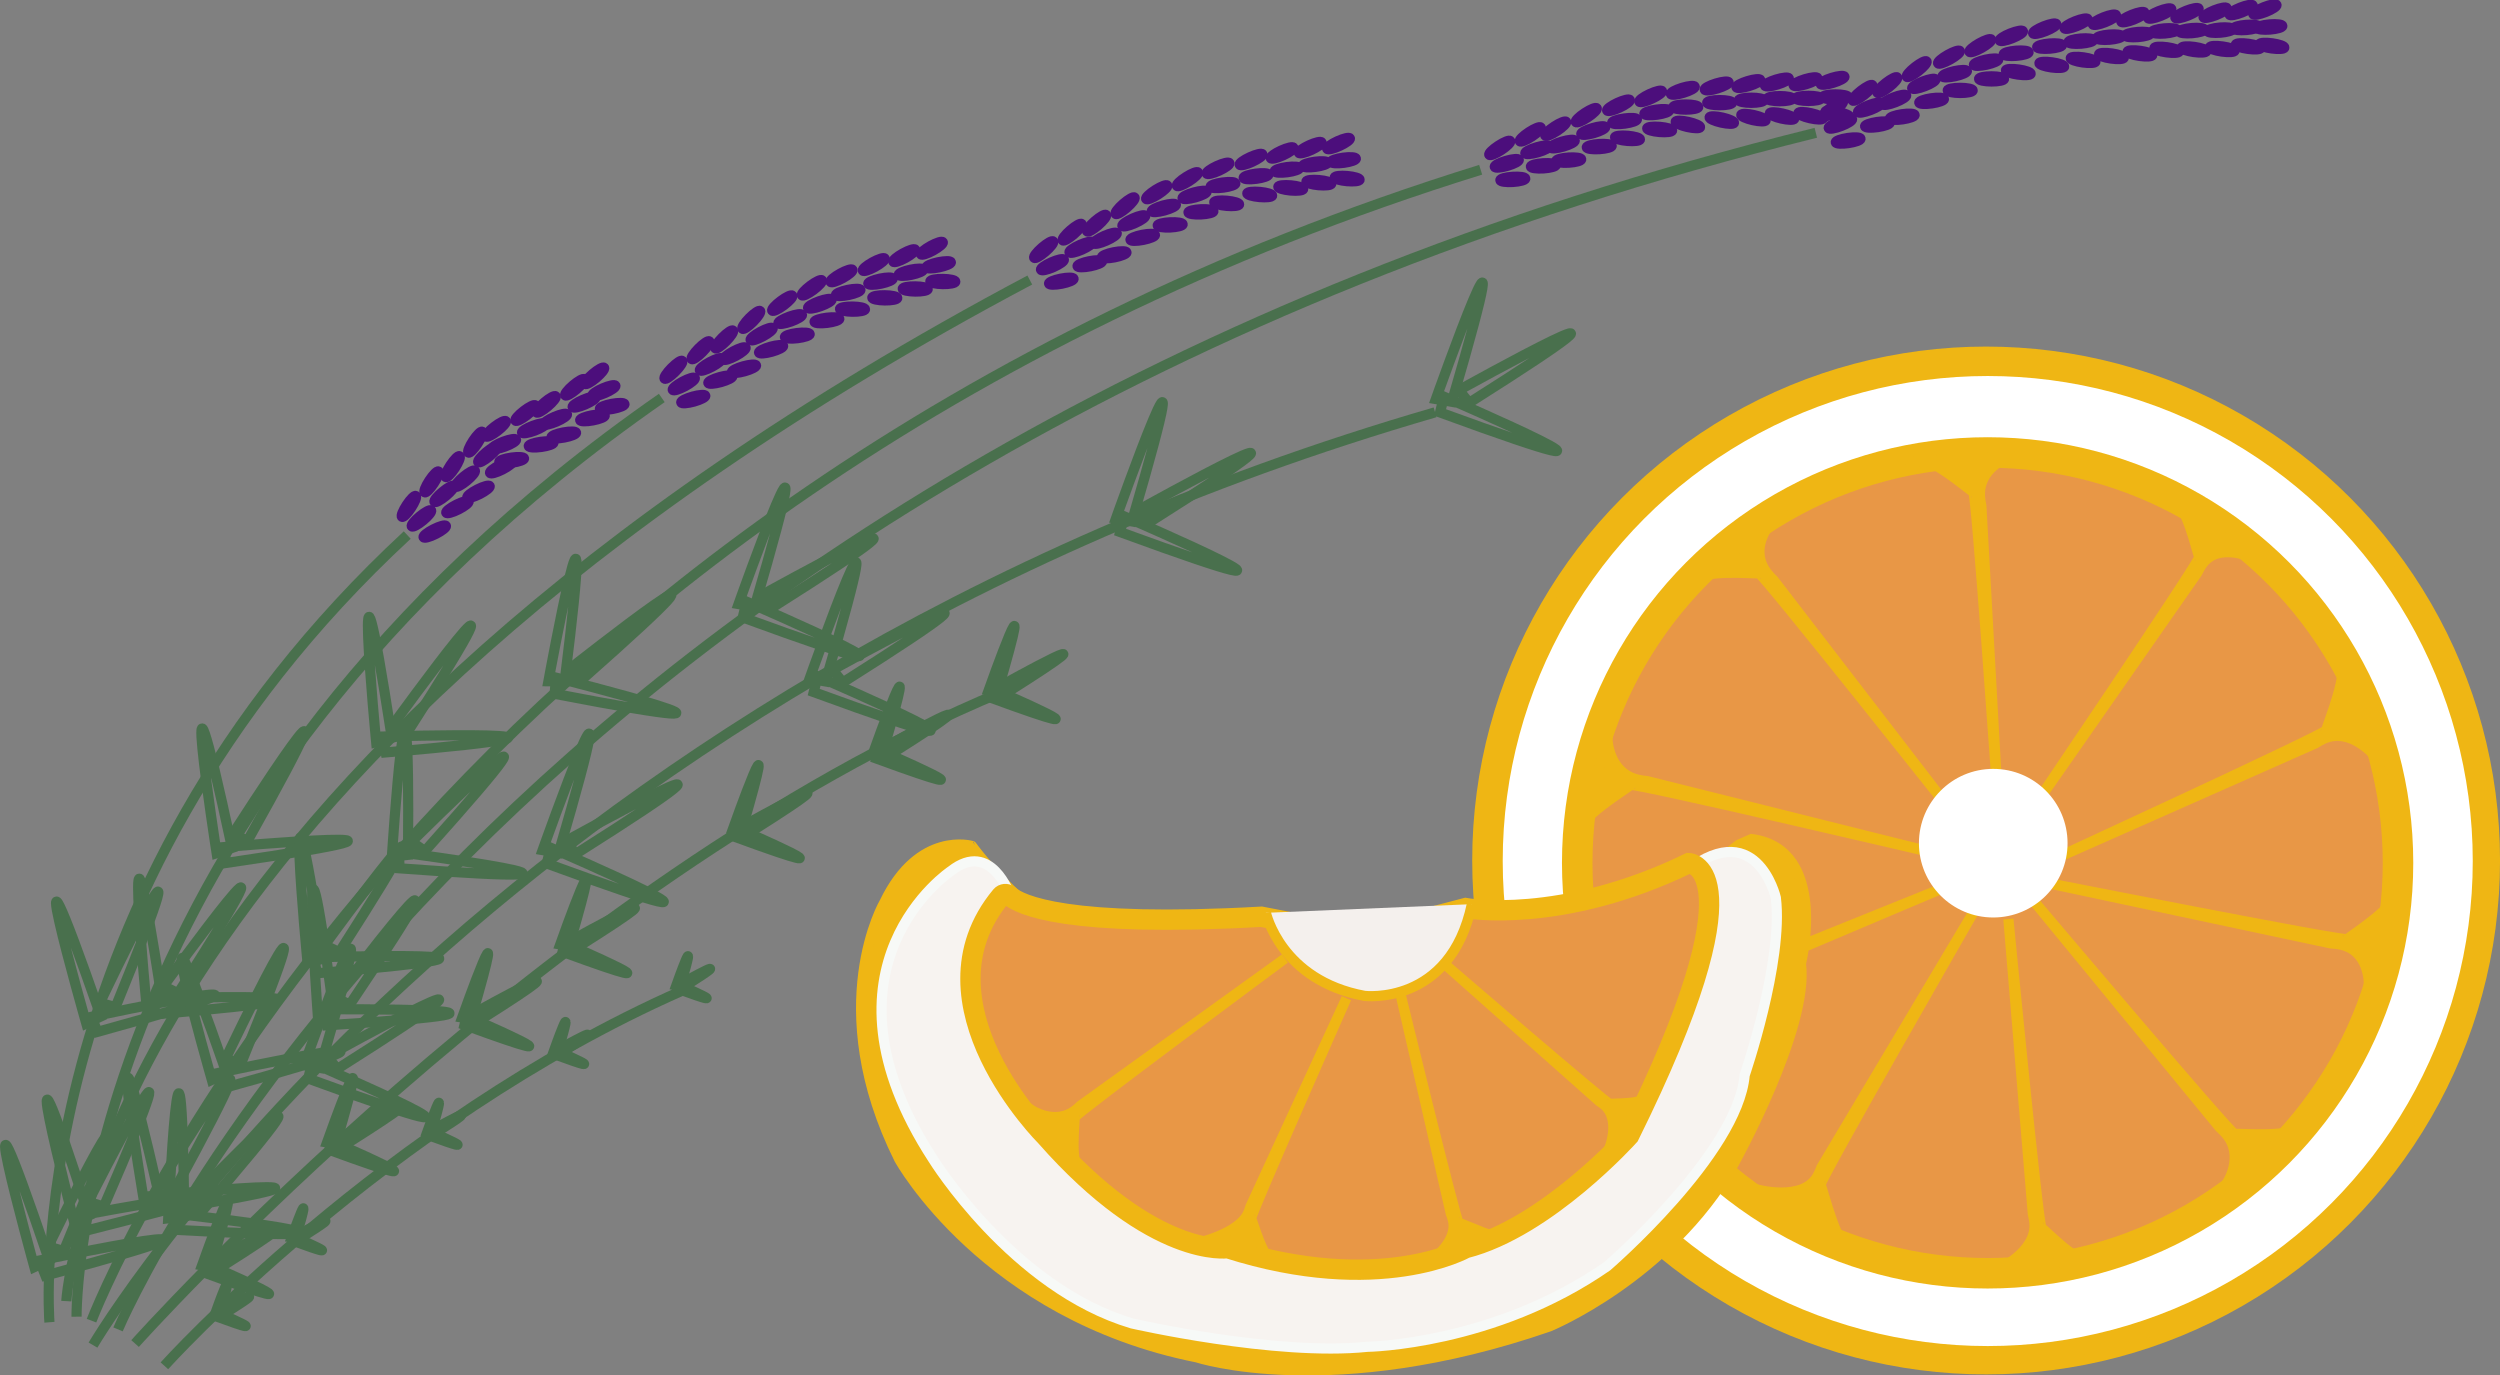 <?xml version="1.0" encoding="utf-8"?>
<!-- Generator: Adobe Illustrator 26.2.1, SVG Export Plug-In . SVG Version: 6.00 Build 0)  -->
<svg version="1.1" id="Layer_2" xmlns="http://www.w3.org/2000/svg" xmlns:xlink="http://www.w3.org/1999/xlink" x="0px" y="0px"
	 viewBox="0 0 785.83 432.35" style="enable-background:new 0 0 785.83 432.35;" xml:space="preserve">
<rect x="0" y="0" width="785.83" height="432.35" fill="#808080" stroke="none"/>
<style type="text/css">
	.st0{fill:none;stroke:#49704D;stroke-width:3.196;stroke-miterlimit:10;}
	.st1{fill:none;stroke:#4C0E7C;stroke-width:3.196;stroke-miterlimit:10;}
	.st2{fill:#EFB614;stroke:#EFB614;stroke-width:3.196;stroke-miterlimit:10;}
	.st3{fill:#FFFFFF;stroke:#FFFFFF;stroke-width:3.196;stroke-miterlimit:10;}
	.st4{fill:#E89746;stroke:#EFB614;stroke-width:9.588;stroke-miterlimit:10;}
	.st5{fill:#F7F3F0;stroke:#F7F9F7;stroke-width:3.196;stroke-miterlimit:10;}
	.st6{fill:#E89746;stroke:#EFB614;stroke-width:6.392;stroke-miterlimit:10;}
	.st7{fill:#F4F0ED;stroke:#EFB614;stroke-width:3.196;stroke-miterlimit:10;}
</style>
<g>
	<g>
		<path class="st0" d="M15.54,415.63c0,0-10.71-133.31,112.47-247.45"/>
		<path class="st0" d="M24.06,413.88c0,0-1.67-159.6,183.96-288.79"/>
		<path class="st0" d="M20.84,408.99c0,0,9.4-165.2,302.86-320.97"/>
		<path class="st0" d="M28.76,415.13c0,0,98.34-256.77,436.66-361.77"/>
		<path class="st0" d="M37.1,417.87c0,0,114.05-272.21,533.67-376.13"/>
		<path class="st0" d="M29.23,422.81c0,0,121.01-205.89,421.86-293.2"/>
		<path class="st0" d="M42.46,422.32c0,0,130.06-145.55,272.3-204.74"/>
		<path class="st0" d="M51.67,429.31c0,0,68.75-76.31,162.42-117.76"/>
		<g>
			<g>
				
					<ellipse transform="matrix(0.892 -0.453 0.453 0.892 -60.842 79.924)" class="st1" cx="136.56" cy="167.07" rx="3.94" ry="0.82"/>
				
					<ellipse transform="matrix(0.55 -0.835 0.835 0.55 -75.173 178.936)" class="st1" cx="128.57" cy="159.27" rx="3.94" ry="0.82"/>
				
					<ellipse transform="matrix(0.77 -0.637 0.637 0.77 -73.448 121.932)" class="st1" cx="132.61" cy="162.97" rx="3.94" ry="0.82"/>
				
					<ellipse transform="matrix(0.892 -0.453 0.453 0.892 -56.582 82.321)" class="st1" cx="143.69" cy="159.37" rx="3.94" ry="0.82"/>
				
					<ellipse transform="matrix(0.55 -0.835 0.835 0.55 -65.536 181.432)" class="st1" cx="135.71" cy="151.57" rx="3.94" ry="0.82"/>
				
					<ellipse transform="matrix(0.77 -0.637 0.637 0.77 -66.902 124.714)" class="st1" cx="139.75" cy="155.27" rx="3.94" ry="0.82"/>
			</g>
			<g>
				
					<ellipse transform="matrix(0.892 -0.453 0.453 0.892 -53.692 84.799)" class="st1" cx="150.32" cy="154.57" rx="3.94" ry="0.82"/>
				
					<ellipse transform="matrix(0.55 -0.835 0.835 0.55 -58.553 184.803)" class="st1" cx="142.33" cy="146.77" rx="3.94" ry="0.82"/>
				
					<ellipse transform="matrix(0.77 -0.637 0.637 0.77 -62.323 127.833)" class="st1" cx="146.37" cy="150.47" rx="3.94" ry="0.82"/>
				
					<ellipse transform="matrix(0.892 -0.453 0.453 0.892 -49.433 87.195)" class="st1" cx="157.45" cy="146.87" rx="3.94" ry="0.82"/>
				
					<ellipse transform="matrix(0.55 -0.835 0.835 0.55 -48.916 187.299)" class="st1" cx="149.46" cy="139.07" rx="3.94" ry="0.82"/>
				
					<ellipse transform="matrix(0.77 -0.637 0.637 0.77 -55.777 130.615)" class="st1" cx="153.5" cy="142.77" rx="3.94" ry="0.82"/>
			</g>
			<g>
				
					<ellipse transform="matrix(0.99 -0.139 0.139 0.99 -18.526 23.719)" class="st1" cx="160.86" cy="144.73" rx="3.94" ry="0.82"/>
				
					<ellipse transform="matrix(0.792 -0.611 0.611 0.792 -49.867 123.281)" class="st1" cx="155.83" cy="134.76" rx="3.94" ry="0.82"/>
				
					<ellipse transform="matrix(0.936 -0.353 0.353 0.936 -39.05 64.876)" class="st1" cx="158.45" cy="139.57" rx="3.94" ry="0.82"/>
				
					<ellipse transform="matrix(0.99 -0.139 0.139 0.99 -17.747 24.954)" class="st1" cx="170.11" cy="139.77" rx="3.94" ry="0.82"/>
				
					<ellipse transform="matrix(0.792 -0.611 0.611 0.792 -44.905 127.898)" class="st1" cx="165.08" cy="129.79" rx="3.94" ry="0.82"/>
				
					<ellipse transform="matrix(0.936 -0.353 0.353 0.936 -36.703 67.82)" class="st1" cx="167.7" cy="134.6" rx="3.94" ry="0.82"/>
			</g>
			
				<ellipse transform="matrix(0.983 -0.184 0.184 0.983 -22.118 34.894)" class="st1" cx="177.18" cy="136.76" rx="3.94" ry="0.82"/>
			
				<ellipse transform="matrix(0.763 -0.646 0.646 0.763 -41.417 141.109)" class="st1" cx="171.71" cy="127.03" rx="3.94" ry="0.82"/>
			
				<ellipse transform="matrix(0.919 -0.395 0.395 0.919 -37.84 79.685)" class="st1" cx="174.55" cy="131.71" rx="3.94" ry="0.82"/>
			<g>
				
					<ellipse transform="matrix(0.983 -0.184 0.184 0.983 -20.975 36.459)" class="st1" cx="186.19" cy="131.38" rx="3.94" ry="0.82"/>
				
					<ellipse transform="matrix(0.763 -0.646 0.646 0.763 -35.8 145.66)" class="st1" cx="180.72" cy="121.65" rx="3.94" ry="0.82"/>
				
					<ellipse transform="matrix(0.919 -0.395 0.395 0.919 -34.979 82.808)" class="st1" cx="183.56" cy="126.33" rx="3.94" ry="0.82"/>
			</g>
			<g>
				
					<ellipse transform="matrix(0.983 -0.184 0.184 0.983 -20.207 37.539)" class="st1" cx="192.4" cy="127.78" rx="3.94" ry="0.82"/>
				
					<ellipse transform="matrix(0.763 -0.646 0.646 0.763 -32.002 148.82)" class="st1" cx="186.93" cy="118.05" rx="3.94" ry="0.82"/>
				
					<ellipse transform="matrix(0.919 -0.395 0.395 0.919 -33.052 84.968)" class="st1" cx="189.77" cy="122.73" rx="3.94" ry="0.82"/>
			</g>
		</g>
		<g>
			
				<ellipse transform="matrix(0.963 -0.268 0.268 0.963 -25.661 63.052)" class="st1" cx="218.02" cy="125.47" rx="3.94" ry="0.82"/>
			
				<ellipse transform="matrix(0.704 -0.71 0.71 0.704 -19.91 184.715)" class="st1" cx="211.72" cy="116.25" rx="3.94" ry="0.82"/>
			
				<ellipse transform="matrix(0.881 -0.473 0.473 0.881 -31.512 116.056)" class="st1" cx="214.95" cy="120.67" rx="3.94" ry="0.82"/>
			
				<ellipse transform="matrix(0.963 -0.268 0.268 0.963 -23.701 65.11)" class="st1" cx="226.53" cy="119.33" rx="3.94" ry="0.82"/>
			
				<ellipse transform="matrix(0.704 -0.71 0.71 0.704 -13.03 188.942)" class="st1" cx="220.24" cy="110.11" rx="3.94" ry="0.82"/>
			
				<ellipse transform="matrix(0.881 -0.473 0.473 0.881 -27.593 119.353)" class="st1" cx="223.47" cy="114.53" rx="3.94" ry="0.82"/>
		</g>
		<g>
			
				<ellipse transform="matrix(0.963 -0.268 0.268 0.963 -22.518 66.98)" class="st1" cx="233.97" cy="115.93" rx="3.94" ry="0.82"/>
			
				<ellipse transform="matrix(0.704 -0.71 0.71 0.704 -8.416 193.218)" class="st1" cx="227.67" cy="106.71" rx="3.94" ry="0.82"/>
			
				<ellipse transform="matrix(0.881 -0.473 0.473 0.881 -25.099 122.467)" class="st1" cx="230.91" cy="111.13" rx="3.94" ry="0.82"/>
			
				<ellipse transform="matrix(0.963 -0.268 0.268 0.963 -20.559 69.038)" class="st1" cx="242.48" cy="109.79" rx="3.94" ry="0.82"/>
			
				<ellipse transform="matrix(0.704 -0.71 0.71 0.704 -1.535 197.446)" class="st1" cx="236.19" cy="100.57" rx="3.94" ry="0.82"/>
			
				<ellipse transform="matrix(0.881 -0.473 0.473 0.881 -21.179 125.764)" class="st1" cx="239.42" cy="104.99" rx="3.94" ry="0.82"/>
		</g>
		<g>
			
				<ellipse transform="matrix(0.992 -0.123 0.123 0.992 -11.089 31.719)" class="st1" cx="250.74" cy="105.46" rx="3.94" ry="0.82"/>
			
				<ellipse transform="matrix(0.801 -0.599 0.599 0.801 -8.201 166.139)" class="st1" cx="245.87" cy="95.41" rx="3.94" ry="0.82"/>
			
				<ellipse transform="matrix(0.941 -0.338 0.338 0.941 -19.268 89.912)" class="st1" cx="248.42" cy="100.26" rx="3.94" ry="0.82"/>
			
				<ellipse transform="matrix(0.992 -0.123 0.123 0.992 -10.424 32.832)" class="st1" cx="260.06" cy="100.64" rx="3.94" ry="0.82"/>
			
				<ellipse transform="matrix(0.801 -0.599 0.599 0.801 -3.46 170.762)" class="st1" cx="255.2" cy="90.59" rx="3.94" ry="0.82"/>
			
				<ellipse transform="matrix(0.941 -0.338 0.338 0.941 -17.088 92.782)" class="st1" cx="257.74" cy="95.44" rx="3.94" ry="0.82"/>
		</g>
		<g>
			
				<ellipse transform="matrix(0.013 -1 1 0.013 193.04 377.47)" class="st1" cx="287.82" cy="90.9" rx="0.82" ry="3.94"/>
			
				<ellipse transform="matrix(0.875 -0.483 0.483 0.875 -3.374 147.475)" class="st1" cx="284.38" cy="80.28" rx="3.94" ry="0.82"/>
			
				<ellipse transform="matrix(0.979 -0.206 0.206 0.979 -11.469 60.904)" class="st1" cx="286.23" cy="85.43" rx="3.94" ry="0.82"/>
		</g>
		<g>
			
				<ellipse transform="matrix(0.013 -1 1 0.013 203.944 383.846)" class="st1" cx="296.51" cy="88.56" rx="0.82" ry="3.94"/>
			
				<ellipse transform="matrix(0.875 -0.483 0.483 0.875 -1.161 151.381)" class="st1" cx="293.06" cy="77.94" rx="3.94" ry="0.82"/>
			
				<ellipse transform="matrix(0.979 -0.206 0.206 0.979 -10.799 62.645)" class="st1" cx="294.92" cy="83.09" rx="3.94" ry="0.82"/>
		</g>
		<g>
			
				<ellipse transform="matrix(0.013 -1 1 0.013 167.233 364.007)" class="st1" cx="268.1" cy="97.25" rx="0.82" ry="3.94"/>
			
				<ellipse transform="matrix(0.875 -0.483 0.483 0.875 -8.9 138.73)" class="st1" cx="264.65" cy="86.63" rx="3.94" ry="0.82"/>
			
				<ellipse transform="matrix(0.979 -0.206 0.206 0.979 -13.203 56.97)" class="st1" cx="266.51" cy="91.78" rx="3.94" ry="0.82"/>
		</g>
		<g>
			
				<ellipse transform="matrix(0.013 -1 1 0.013 180.795 370.654)" class="st1" cx="278.25" cy="93.7" rx="0.82" ry="3.94"/>
			
				<ellipse transform="matrix(0.875 -0.483 0.483 0.875 -5.92 143.194)" class="st1" cx="274.8" cy="83.08" rx="3.94" ry="0.82"/>
			
				<ellipse transform="matrix(0.979 -0.206 0.206 0.979 -12.252 58.988)" class="st1" cx="276.66" cy="88.23" rx="3.94" ry="0.82"/>
		</g>
		<g>
			<g>
				
					<ellipse transform="matrix(0.981 -0.194 0.194 0.981 -10.794 66.51)" class="st1" cx="333.61" cy="88.27" rx="3.94" ry="0.82"/>
				
					<ellipse transform="matrix(0.756 -0.655 0.655 0.756 28.594 233.903)" class="st1" cx="328.03" cy="78.6" rx="3.94" ry="0.82"/>
				
					<ellipse transform="matrix(0.914 -0.405 0.405 0.914 -5.365 141.137)" class="st1" cx="330.92" cy="83.25" rx="3.94" ry="0.82"/>
				
					<ellipse transform="matrix(0.981 -0.194 0.194 0.981 -9.558 68.145)" class="st1" cx="342.56" cy="82.79" rx="3.94" ry="0.82"/>
				
					<ellipse transform="matrix(0.756 -0.655 0.655 0.756 34.366 238.428)" class="st1" cx="336.99" cy="73.12" rx="3.94" ry="0.82"/>
				
					<ellipse transform="matrix(0.914 -0.405 0.405 0.914 -2.379 144.294)" class="st1" cx="339.88" cy="77.77" rx="3.94" ry="0.82"/>
			</g>
			<g>
				
					<ellipse transform="matrix(0.981 -0.194 0.194 0.981 -8.863 69.583)" class="st1" cx="350.24" cy="79.97" rx="3.94" ry="0.82"/>
				
					<ellipse transform="matrix(0.756 -0.655 0.655 0.756 38.088 242.761)" class="st1" cx="344.66" cy="70.29" rx="3.94" ry="0.82"/>
				
					<ellipse transform="matrix(0.914 -0.405 0.405 0.914 -0.577 147.16)" class="st1" cx="347.55" cy="74.94" rx="3.94" ry="0.82"/>
				
					<ellipse transform="matrix(0.981 -0.194 0.194 0.981 -7.627 71.219)" class="st1" cx="359.19" cy="74.49" rx="3.94" ry="0.82"/>
				
					<ellipse transform="matrix(0.756 -0.655 0.655 0.756 43.861 247.286)" class="st1" cx="353.62" cy="64.81" rx="3.94" ry="0.82"/>
				
					<ellipse transform="matrix(0.914 -0.405 0.405 0.914 2.409 150.317)" class="st1" cx="356.51" cy="69.46" rx="3.94" ry="0.82"/>
			</g>
			<g>
				
					<ellipse transform="matrix(0.999 -0.048 0.048 0.999 -2.958 17.621)" class="st1" cx="367.75" cy="70.79" rx="3.94" ry="0.82"/>
				
					<ellipse transform="matrix(0.844 -0.536 0.536 0.844 24.287 204.363)" class="st1" cx="363.66" cy="60.41" rx="3.94" ry="0.82"/>
				
					<ellipse transform="matrix(0.964 -0.266 0.266 0.964 -4.231 99.607)" class="st1" cx="365.83" cy="65.43" rx="3.94" ry="0.82"/>
				
					<ellipse transform="matrix(0.999 -0.048 0.048 0.999 -2.752 18.078)" class="st1" cx="377.42" cy="66.69" rx="3.94" ry="0.82"/>
				
					<ellipse transform="matrix(0.844 -0.536 0.536 0.844 27.992 208.906)" class="st1" cx="373.33" cy="56.3" rx="3.94" ry="0.82"/>
				
					<ellipse transform="matrix(0.964 -0.266 0.266 0.964 -2.793 102.029)" class="st1" cx="375.5" cy="61.33" rx="3.94" ry="0.82"/>
			</g>
			<g>
				
					<ellipse transform="matrix(0.089 -0.996 0.996 0.089 310.746 458.031)" class="st1" cx="405.84" cy="59.09" rx="0.82" ry="3.94"/>
				
					<ellipse transform="matrix(0.909 -0.416 0.416 0.909 16.429 171.957)" class="st1" cx="403.2" cy="48.24" rx="3.94" ry="0.82"/>
				
					<ellipse transform="matrix(0.991 -0.132 0.132 0.991 -3.523 53.708)" class="st1" cx="404.67" cy="53.52" rx="3.94" ry="0.82"/>
			</g>
			<g>
				
					<ellipse transform="matrix(0.089 -0.996 0.996 0.089 320.459 465.308)" class="st1" cx="414.67" cy="57.42" rx="0.82" ry="3.94"/>
				
					<ellipse transform="matrix(0.909 -0.416 0.416 0.909 17.924 175.479)" class="st1" cx="412.04" cy="46.57" rx="3.94" ry="0.82"/>
				
					<ellipse transform="matrix(0.991 -0.132 0.132 0.991 -3.227 54.856)" class="st1" cx="413.5" cy="51.84" rx="3.94" ry="0.82"/>
			</g>
			<g>
				
					<ellipse transform="matrix(0.089 -0.996 0.996 0.089 329.833 473.016)" class="st1" cx="423.57" cy="56.15" rx="0.82" ry="3.94"/>
				
					<ellipse transform="matrix(0.909 -0.416 0.416 0.909 19.258 179.064)" class="st1" cx="420.94" cy="45.3" rx="3.94" ry="0.82"/>
				
					<ellipse transform="matrix(0.991 -0.132 0.132 0.991 -2.982 56.016)" class="st1" cx="422.41" cy="50.57" rx="3.94" ry="0.82"/>
			</g>
			<g>
				
					<ellipse transform="matrix(0.089 -0.996 0.996 0.089 287.58 442.363)" class="st1" cx="385.69" cy="63.93" rx="0.82" ry="3.94"/>
				
					<ellipse transform="matrix(0.909 -0.416 0.416 0.909 12.597 164.019)" class="st1" cx="383.05" cy="53.07" rx="3.94" ry="0.82"/>
				
					<ellipse transform="matrix(0.991 -0.132 0.132 0.991 -4.335 51.099)" class="st1" cx="384.52" cy="58.35" rx="3.94" ry="0.82"/>
			</g>
			<g>
				
					<ellipse transform="matrix(0.089 -0.996 0.996 0.089 299.8 450.189)" class="st1" cx="396.08" cy="61.16" rx="0.82" ry="3.94"/>
				
					<ellipse transform="matrix(0.909 -0.416 0.416 0.909 14.688 168.087)" class="st1" cx="393.44" cy="50.3" rx="3.94" ry="0.82"/>
				
					<ellipse transform="matrix(0.991 -0.132 0.132 0.991 -3.88 52.441)" class="st1" cx="394.91" cy="55.58" rx="3.94" ry="0.82"/>
			</g>
		</g>
		<g>
			<g>
				
					<ellipse transform="matrix(0.998 -0.064 0.064 0.998 -2.636 30.321)" class="st1" cx="475.49" cy="56.61" rx="3.94" ry="0.82"/>
				
					<ellipse transform="matrix(0.836 -0.549 0.549 0.836 52.058 266.502)" class="st1" cx="471.23" cy="46.29" rx="3.94" ry="0.82"/>
				
					<ellipse transform="matrix(0.96 -0.281 0.281 0.96 4.677 135.159)" class="st1" cx="473.48" cy="51.28" rx="3.94" ry="0.82"/>
				
					<ellipse transform="matrix(0.998 -0.064 0.064 0.998 -2.346 30.922)" class="st1" cx="485.09" cy="52.35" rx="3.94" ry="0.82"/>
				
					<ellipse transform="matrix(0.836 -0.549 0.549 0.836 55.974 271.076)" class="st1" cx="480.83" cy="42.03" rx="3.94" ry="0.82"/>
				
					<ellipse transform="matrix(0.96 -0.281 0.281 0.96 6.259 137.685)" class="st1" cx="483.08" cy="47.02" rx="3.94" ry="0.82"/>
			</g>
			<g>
				
					<ellipse transform="matrix(0.998 -0.064 0.064 0.998 -2.216 31.426)" class="st1" cx="493.07" cy="50.56" rx="3.94" ry="0.82"/>
				
					<ellipse transform="matrix(0.836 -0.549 0.549 0.836 58.27 275.165)" class="st1" cx="488.81" cy="40.24" rx="3.94" ry="0.82"/>
				
					<ellipse transform="matrix(0.96 -0.281 0.281 0.96 7.085 139.856)" class="st1" cx="491.06" cy="45.23" rx="3.94" ry="0.82"/>
				
					<ellipse transform="matrix(0.998 -0.064 0.064 0.998 -1.927 32.027)" class="st1" cx="502.66" cy="46.31" rx="3.94" ry="0.82"/>
				
					<ellipse transform="matrix(0.836 -0.549 0.549 0.836 62.185 279.739)" class="st1" cx="498.41" cy="35.99" rx="3.94" ry="0.82"/>
				
					<ellipse transform="matrix(0.96 -0.281 0.281 0.96 8.667 142.383)" class="st1" cx="500.66" cy="40.98" rx="3.94" ry="0.82"/>
			</g>
			<g>
				
					<ellipse transform="matrix(0.084 -0.997 0.997 0.084 424.945 549.912)" class="st1" cx="511.64" cy="43.78" rx="0.82" ry="3.94"/>
				
					<ellipse transform="matrix(0.907 -0.42 0.42 0.907 33.293 216.966)" class="st1" cx="508.95" cy="32.94" rx="3.94" ry="0.82"/>
				
					<ellipse transform="matrix(0.991 -0.137 0.137 0.991 -0.433 70.11)" class="st1" cx="510.44" cy="38.21" rx="3.94" ry="0.82"/>
				
					<ellipse transform="matrix(0.084 -0.997 0.997 0.084 436.997 557.438)" class="st1" cx="521.76" cy="40.98" rx="0.82" ry="3.94"/>
				
					<ellipse transform="matrix(0.907 -0.42 0.42 0.907 35.405 220.961)" class="st1" cx="519.07" cy="30.15" rx="3.94" ry="0.82"/>
				
					<ellipse transform="matrix(0.991 -0.137 0.137 0.991 0.044 71.467)" class="st1" cx="520.56" cy="35.42" rx="3.94" ry="0.82"/>
			</g>
			<g>
				
					<ellipse transform="matrix(0.22 -0.976 0.976 0.22 393.666 566.501)" class="st1" cx="550.93" cy="37.19" rx="0.82" ry="3.94"/>
				
					<ellipse transform="matrix(0.956 -0.292 0.292 0.956 16.389 161.849)" class="st1" cx="549.75" cy="26.09" rx="3.94" ry="0.82"/>
				<ellipse class="st1" cx="550.5" cy="31.51" rx="3.94" ry="0.82"/>
			</g>
			<g>
				
					<ellipse transform="matrix(0.22 -0.976 0.976 0.22 401.157 574.875)" class="st1" cx="559.91" cy="36.69" rx="0.82" ry="3.94"/>
				
					<ellipse transform="matrix(0.956 -0.292 0.292 0.956 16.926 164.452)" class="st1" cx="558.72" cy="25.59" rx="3.94" ry="0.82"/>
				<ellipse class="st1" cx="559.48" cy="31.01" rx="3.94" ry="0.82"/>
			</g>
			<g>
				
					<ellipse transform="matrix(0.22 -0.976 0.976 0.22 408.262 583.577)" class="st1" cx="568.9" cy="36.6" rx="0.82" ry="3.94"/>
				
					<ellipse transform="matrix(0.956 -0.292 0.292 0.956 17.345 167.077)" class="st1" cx="567.72" cy="25.5" rx="3.94" ry="0.82"/>
				<ellipse class="st1" cx="568.47" cy="30.92" rx="3.94" ry="0.82"/>
			</g>
			<g>
				
					<ellipse transform="matrix(0.22 -0.976 0.976 0.22 415.314 591.517)" class="st1" cx="577.39" cy="36.16" rx="0.82" ry="3.94"/>
				
					<ellipse transform="matrix(0.956 -0.292 0.292 0.956 17.844 169.539)" class="st1" cx="576.21" cy="25.06" rx="3.94" ry="0.82"/>
				<ellipse class="st1" cx="576.96" cy="30.48" rx="3.94" ry="0.82"/>
			</g>
			<g>
				
					<ellipse transform="matrix(0.22 -0.976 0.976 0.22 375.494 548.062)" class="st1" cx="530.32" cy="39.33" rx="0.82" ry="3.94"/>
				
					<ellipse transform="matrix(0.956 -0.292 0.292 0.956 14.864 155.916)" class="st1" cx="529.13" cy="28.22" rx="3.94" ry="0.82"/>
				<ellipse class="st1" cx="529.89" cy="33.65" rx="3.94" ry="0.82"/>
			</g>
			<g>
				
					<ellipse transform="matrix(0.22 -0.976 0.976 0.22 385.16 557.391)" class="st1" cx="540.98" cy="37.95" rx="0.82" ry="3.94"/>
				
					<ellipse transform="matrix(0.956 -0.292 0.292 0.956 15.732 158.974)" class="st1" cx="539.8" cy="26.85" rx="3.94" ry="0.82"/>
				<ellipse class="st1" cx="540.55" cy="32.27" rx="3.94" ry="0.82"/>
			</g>
		</g>
		<g>
			<g>
				
					<ellipse transform="matrix(0.989 -0.145 0.145 0.989 -0.26 84.761)" class="st1" cx="581.18" cy="44.17" rx="3.94" ry="0.82"/>
				
					<ellipse transform="matrix(0.788 -0.616 0.616 0.788 101.182 362.118)" class="st1" cx="576.09" cy="34.23" rx="3.94" ry="0.82"/>
				
					<ellipse transform="matrix(0.933 -0.359 0.359 0.933 24.525 210.212)" class="st1" cx="578.74" cy="39.02" rx="3.94" ry="0.82"/>
				
					<ellipse transform="matrix(0.989 -0.145 0.145 0.989 0.566 86.044)" class="st1" cx="590.39" cy="39.14" rx="3.94" ry="0.82"/>
				
					<ellipse transform="matrix(0.788 -0.616 0.616 0.788 106.234 366.729)" class="st1" cx="585.31" cy="29.2" rx="3.94" ry="0.82"/>
				
					<ellipse transform="matrix(0.933 -0.359 0.359 0.933 26.941 213.184)" class="st1" cx="587.96" cy="33.99" rx="3.94" ry="0.82"/>
			</g>
			<g>
				
					<ellipse transform="matrix(0.989 -0.145 0.145 0.989 1.002 87.151)" class="st1" cx="598.2" cy="36.7" rx="3.94" ry="0.82"/>
				
					<ellipse transform="matrix(0.788 -0.616 0.616 0.788 109.393 371.02)" class="st1" cx="593.11" cy="26.76" rx="3.94" ry="0.82"/>
				
					<ellipse transform="matrix(0.933 -0.359 0.359 0.933 28.336 215.822)" class="st1" cx="595.76" cy="31.55" rx="3.94" ry="0.82"/>
				
					<ellipse transform="matrix(0.989 -0.145 0.145 0.989 1.829 88.435)" class="st1" cx="607.42" cy="31.68" rx="3.94" ry="0.82"/>
				
					<ellipse transform="matrix(0.788 -0.616 0.616 0.788 114.445 375.631)" class="st1" cx="602.33" cy="21.74" rx="3.94" ry="0.82"/>
				
					<ellipse transform="matrix(0.933 -0.359 0.359 0.933 30.752 218.794)" class="st1" cx="604.98" cy="26.53" rx="3.94" ry="0.82"/>
			</g>
			<g>
				
					<ellipse transform="matrix(2.296666e-03 -1 1 2.296666e-03 586.319 644.501)" class="st1" cx="616.15" cy="28.42" rx="0.82" ry="3.94"/>
				
					<ellipse transform="matrix(0.87 -0.493 0.493 0.87 70.892 304.449)" class="st1" cx="612.58" cy="17.84" rx="3.94" ry="0.82"/>
				
					<ellipse transform="matrix(0.976 -0.217 0.217 0.976 9.695 134.089)" class="st1" cx="614.5" cy="22.97" rx="3.94" ry="0.82"/>
				
					<ellipse transform="matrix(2.296666e-03 -1 1 2.296666e-03 599.767 650.755)" class="st1" cx="626.01" cy="24.8" rx="0.82" ry="3.94"/>
				
					<ellipse transform="matrix(0.87 -0.493 0.493 0.87 73.956 308.841)" class="st1" cx="622.44" cy="14.22" rx="3.94" ry="0.82"/>
				
					<ellipse transform="matrix(0.976 -0.217 0.217 0.976 10.716 136.145)" class="st1" cx="624.36" cy="19.35" rx="3.94" ry="0.82"/>
			</g>
			<g>
				
					<ellipse transform="matrix(0.139 -0.99 0.99 0.139 545.329 664.461)" class="st1" cx="654.77" cy="18.63" rx="0.82" ry="3.94"/>
				
					<ellipse transform="matrix(0.929 -0.37 0.37 0.929 43.4 241.817)" class="st1" cx="652.68" cy="7.66" rx="3.94" ry="0.82"/>
				
					<ellipse transform="matrix(0.997 -0.082 0.082 0.997 1.129 53.564)" class="st1" cx="653.88" cy="13.01" rx="3.94" ry="0.82"/>
			</g>
			<g>
				
					<ellipse transform="matrix(0.139 -0.99 0.99 0.139 554.216 672.225)" class="st1" cx="663.68" cy="17.4" rx="0.82" ry="3.94"/>
				
					<ellipse transform="matrix(0.929 -0.37 0.37 0.929 44.485 245.023)" class="st1" cx="661.59" cy="6.43" rx="3.94" ry="0.82"/>
				
					<ellipse transform="matrix(0.997 -0.082 0.082 0.997 1.26 54.289)" class="st1" cx="662.79" cy="11.78" rx="3.94" ry="0.82"/>
			</g>
			<g>
				
					<ellipse transform="matrix(0.139 -0.99 0.99 0.139 562.744 680.381)" class="st1" cx="672.63" cy="16.58" rx="0.82" ry="3.94"/>
				
					<ellipse transform="matrix(0.929 -0.37 0.37 0.929 45.425 248.275)" class="st1" cx="670.55" cy="5.61" rx="3.94" ry="0.82"/>
				
					<ellipse transform="matrix(0.997 -0.082 0.082 0.997 1.358 55.02)" class="st1" cx="671.75" cy="10.95" rx="3.94" ry="0.82"/>
			</g>
			<g>
				
					<ellipse transform="matrix(0.139 -0.99 0.99 0.139 571.119 687.749)" class="st1" cx="681.06" cy="15.45" rx="0.82" ry="3.94"/>
				
					<ellipse transform="matrix(0.929 -0.37 0.37 0.929 46.44 251.309)" class="st1" cx="678.97" cy="4.48" rx="3.94" ry="0.82"/>
				
					<ellipse transform="matrix(0.997 -0.082 0.082 0.997 1.478 55.705)" class="st1" cx="680.17" cy="9.82" rx="3.94" ry="0.82"/>
			</g>
			<g>
				
					<ellipse transform="matrix(0.139 -0.99 0.99 0.139 578.61 696.17)" class="st1" cx="689.65" cy="15.35" rx="0.82" ry="3.94"/>
				
					<ellipse transform="matrix(0.929 -0.37 0.37 0.929 47.084 254.477)" class="st1" cx="687.56" cy="4.38" rx="3.94" ry="0.82"/>
				
					<ellipse transform="matrix(0.997 -0.082 0.082 0.997 1.515 56.408)" class="st1" cx="688.76" cy="9.72" rx="3.94" ry="0.82"/>
			</g>
			<g>
				
					<ellipse transform="matrix(0.139 -0.99 0.99 0.139 586.384 704.808)" class="st1" cx="698.5" cy="15.2" rx="0.82" ry="3.94"/>
				
					<ellipse transform="matrix(0.929 -0.37 0.37 0.929 47.767 257.739)" class="st1" cx="696.41" cy="4.23" rx="3.94" ry="0.82"/>
				
					<ellipse transform="matrix(0.997 -0.082 0.082 0.997 1.557 57.132)" class="st1" cx="697.61" cy="9.57" rx="3.94" ry="0.82"/>
			</g>
			<g>
				
					<ellipse transform="matrix(0.139 -0.99 0.99 0.139 594.241 712.162)" class="st1" cx="706.66" cy="14.36" rx="0.82" ry="3.94"/>
				
					<ellipse transform="matrix(0.929 -0.37 0.37 0.929 48.656 260.695)" class="st1" cx="704.57" cy="3.39" rx="3.94" ry="0.82"/>
				
					<ellipse transform="matrix(0.997 -0.082 0.082 0.997 1.654 57.797)" class="st1" cx="705.77" cy="8.73" rx="3.94" ry="0.82"/>
			</g>
			<g>
				
					<ellipse transform="matrix(0.139 -0.99 0.99 0.139 600.815 719.433)" class="st1" cx="714.13" cy="14.21" rx="0.82" ry="3.94"/>
				
					<ellipse transform="matrix(0.929 -0.37 0.37 0.929 49.239 263.446)" class="st1" cx="712.04" cy="3.24" rx="3.94" ry="0.82"/>
				
					<ellipse transform="matrix(0.997 -0.082 0.082 0.997 1.69 58.408)" class="st1" cx="713.24" cy="8.58" rx="3.94" ry="0.82"/>
			</g>
			<g>
				
					<ellipse transform="matrix(0.139 -0.99 0.99 0.139 524.009 647.581)" class="st1" cx="634.4" cy="22.45" rx="0.82" ry="3.94"/>
				
					<ellipse transform="matrix(0.929 -0.37 0.37 0.929 40.545 234.559)" class="st1" cx="632.32" cy="11.48" rx="3.94" ry="0.82"/>
				
					<ellipse transform="matrix(0.997 -0.082 0.082 0.997 0.748 51.91)" class="st1" cx="633.51" cy="16.83" rx="3.94" ry="0.82"/>
			</g>
			<g>
				
					<ellipse transform="matrix(0.139 -0.99 0.99 0.139 535.288 656.059)" class="st1" cx="644.92" cy="20.21" rx="0.82" ry="3.94"/>
				
					<ellipse transform="matrix(0.929 -0.37 0.37 0.929 42.12 238.287)" class="st1" cx="642.83" cy="9.24" rx="3.94" ry="0.82"/>
				
					<ellipse transform="matrix(0.997 -0.082 0.082 0.997 0.968 52.763)" class="st1" cx="644.03" cy="14.58" rx="3.94" ry="0.82"/>
			</g>
		</g>
		<path class="st0" d="M451.34,125.44c0,0,29.53-83.01,5.03,0.87L451.34,125.44z"/>
		<path class="st0" d="M453.86,124.69c0,0,80.88,34.95-1.2,4.96L453.86,124.69z"/>
		<path class="st0" d="M458.6,122.64c0,0,77.04-42.76,3.2,3.98L458.6,122.64z"/>
		<g>
			<path class="st0" d="M310.75,217.02c0,0,16.33-45.91,2.78,0.48L310.75,217.02z"/>
			<path class="st0" d="M312.15,216.6c0,0,44.73,19.33-0.66,2.74L312.15,216.6z"/>
			<path class="st0" d="M314.77,215.47c0,0,42.61-23.65,1.77,2.2L314.77,215.47z"/>
		</g>
		<g>
			<path class="st0" d="M212.6,309.71c0,0,7.38-20.74,1.26,0.22L212.6,309.71z"/>
			<path class="st0" d="M213.23,309.53c0,0,20.2,8.73-0.3,1.24L213.23,309.53z"/>
			<path class="st0" d="M214.42,309.01c0,0,19.24-10.68,0.8,0.99L214.42,309.01z"/>
		</g>
		<g>
			<path class="st0" d="M174.09,330.39c0,0,7.38-20.74,1.26,0.22L174.09,330.39z"/>
			<path class="st0" d="M174.72,330.21c0,0,20.2,8.73-0.3,1.24L174.72,330.21z"/>
			<path class="st0" d="M175.9,329.69c0,0,19.24-10.68,0.8,0.99L175.9,329.69z"/>
		</g>
		<g>
			<path class="st0" d="M134.31,355.78c0,0,7.38-20.74,1.26,0.22L134.31,355.78z"/>
			<path class="st0" d="M134.94,355.59c0,0,20.2,8.73-0.3,1.24L134.94,355.59z"/>
			<path class="st0" d="M136.13,355.08c0,0,19.24-10.68,0.8,0.99L136.13,355.08z"/>
		</g>
		<g>
			<path class="st0" d="M91.7,388.96c0,0,7.38-20.74,1.26,0.22L91.7,388.96z"/>
			<path class="st0" d="M92.33,388.77c0,0,20.2,8.73-0.3,1.24L92.33,388.77z"/>
			<path class="st0" d="M93.51,388.26c0,0,19.24-10.68,0.8,0.99L93.51,388.26z"/>
		</g>
		<g>
			<path class="st0" d="M67.71,412.77c0,0,7.38-20.74,1.26,0.22L67.71,412.77z"/>
			<path class="st0" d="M68.34,412.58c0,0,20.2,8.73-0.3,1.24L68.34,412.58z"/>
			<path class="st0" d="M69.52,412.07c0,0,19.24-10.68,0.8,0.99L69.52,412.07z"/>
		</g>
		<g>
			<path class="st0" d="M274.68,236.09c0,0,16.33-45.91,2.78,0.48L274.68,236.09z"/>
			<path class="st0" d="M276.07,235.67c0,0,44.73,19.33-0.66,2.74L276.07,235.67z"/>
			<path class="st0" d="M278.7,234.54c0,0,42.61-23.65,1.77,2.2L278.7,234.54z"/>
		</g>
		<g>
			<path class="st0" d="M230.32,260.74c0,0,16.33-45.91,2.78,0.48L230.32,260.74z"/>
			<path class="st0" d="M231.71,260.33c0,0,44.73,19.33-0.66,2.74L231.71,260.33z"/>
			<path class="st0" d="M234.33,259.2c0,0,42.61-23.65,1.77,2.2L234.33,259.2z"/>
		</g>
		<g>
			<path class="st0" d="M176.09,296.87c0,0,16.33-45.91,2.78,0.48L176.09,296.87z"/>
			<path class="st0" d="M177.48,296.45c0,0,44.73,19.33-0.66,2.74L177.48,296.45z"/>
			<path class="st0" d="M180.1,295.32c0,0,42.61-23.65,1.77,2.2L180.1,295.32z"/>
		</g>
		<g>
			<path class="st0" d="M145.27,319.86c0,0,16.33-45.91,2.78,0.48L145.27,319.86z"/>
			<path class="st0" d="M146.66,319.44c0,0,44.73,19.33-0.66,2.74L146.66,319.44z"/>
			<path class="st0" d="M149.28,318.31c0,0,42.61-23.65,1.77,2.2L149.28,318.31z"/>
		</g>
		<g>
			<path class="st0" d="M102.79,359.12c0,0,16.33-45.91,2.78,0.48L102.79,359.12z"/>
			<path class="st0" d="M104.18,358.71c0,0,44.73,19.33-0.66,2.74L104.18,358.71z"/>
			<path class="st0" d="M106.8,357.57c0,0,42.61-23.65,1.77,2.2L106.8,357.57z"/>
		</g>
		<g>
			<path class="st0" d="M63.51,397.73c0,0,16.33-45.91,2.78,0.48L63.51,397.73z"/>
			<path class="st0" d="M64.9,397.31c0,0,44.73,19.33-0.66,2.74L64.9,397.31z"/>
			<path class="st0" d="M67.52,396.18c0,0,42.61-23.65,1.77,2.2L67.52,396.18z"/>
		</g>
		<g>
			<path class="st0" d="M52.87,382.94c0,0,4.11-88.01,5.06-0.63L52.87,382.94z"/>
			<path class="st0" d="M55.06,381.49c0,0,87.55,9.92,0.3,5.09L55.06,381.49z"/>
			<path class="st0" d="M59,378.15c0,0,61.27-63.31,4.22,2.87L59,378.15z"/>
		</g>
		<g>
			<path class="st0" d="M95.58,334.82c0,0,29.53-83.01,5.03,0.87L95.58,334.82z"/>
			<path class="st0" d="M98.09,334.07c0,0,80.88,34.95-1.2,4.96L98.09,334.07z"/>
			<path class="st0" d="M102.83,332.02c0,0,77.04-42.76,3.2,3.98L102.83,332.02z"/>
		</g>
		<g>
			<path class="st0" d="M170.56,267.22c0,0,29.53-83.01,5.03,0.87L170.56,267.22z"/>
			<path class="st0" d="M173.07,266.47c0,0,80.88,34.95-1.2,4.96L173.07,266.47z"/>
			<path class="st0" d="M177.81,264.42c0,0,77.04-42.76,3.2,3.98L177.81,264.42z"/>
		</g>
		<g>
			<path class="st0" d="M254.46,213.34c0,0,29.53-83.01,5.03,0.87L254.46,213.34z"/>
			<path class="st0" d="M256.98,212.59c0,0,80.88,34.95-1.2,4.96L256.98,212.59z"/>
			<path class="st0" d="M261.72,210.54c0,0,77.04-42.76,3.2,3.98L261.72,210.54z"/>
		</g>
		<g>
			<path class="st0" d="M350.76,163.03c0,0,29.53-83.01,5.03,0.87L350.76,163.03z"/>
			<path class="st0" d="M353.28,162.28c0,0,80.88,34.95-1.2,4.96L353.28,162.28z"/>
			<path class="st0" d="M358.02,160.23c0,0,77.04-42.76,3.2,3.98L358.02,160.23z"/>
		</g>
		<g>
			<path class="st0" d="M232.15,189.88c0,0,29.53-83.01,5.03,0.87L232.15,189.88z"/>
			<path class="st0" d="M234.67,189.13c0,0,80.88,34.95-1.2,4.96L234.67,189.13z"/>
			<path class="st0" d="M239.41,187.08c0,0,77.04-42.76,3.2,3.98L239.41,187.08z"/>
		</g>
		<g>
			<path class="st0" d="M123.18,269.25c0,0,5.76-87.92,5.08-0.54L123.18,269.25z"/>
			<path class="st0" d="M125.39,267.84c0,0,87.34,11.56,0.2,5.1L125.39,267.84z"/>
			<path class="st0" d="M129.39,264.58c0,0,62.45-62.15,4.16,2.95L129.39,264.58z"/>
		</g>
		<g>
			<path class="st0" d="M172.38,214.14c0,0,15.9-86.66,5.1,0.05L172.38,214.14z"/>
			<path class="st0" d="M174.74,213c0,0,85.42,21.6-0.39,5.09L174.74,213z"/>
			<path class="st0" d="M179.1,210.22c0,0,69.23-54.5,3.79,3.41L179.1,210.22z"/>
		</g>
		<g>
			<path class="st0" d="M99.88,318.96c0,0-6.38-87.87,4.95-1.23L99.88,318.96z"/>
			<path class="st0" d="M101.88,317.26c0,0,88.1-0.56,0.9,5.02L101.88,317.26z"/>
			<path class="st0" d="M105.39,313.48c0,0,53.31-70.15,4.53,2.35L105.39,313.48z"/>
		</g>
		<g>
			<path class="st0" d="M45.31,377.87c0,0-14.66-86.88,4.81-1.69L45.31,377.87z"/>
			<path class="st0" d="M47.14,375.99c0,0,87.66-8.88,1.37,4.92L47.14,375.99z"/>
			<path class="st0" d="M50.28,371.89c0,0,46.44-74.87,4.73,1.91L50.28,371.89z"/>
		</g>
		<g>
			<path class="st0" d="M23.31,384.16c0,0-22.19-85.27,4.65-2.11L23.31,384.16z"/>
			<path class="st0" d="M24.96,382.13c0,0,86.55-16.5,1.8,4.78L24.96,382.13z"/>
			<path class="st0" d="M27.74,377.77c0,0,39.72-78.64,4.88,1.49L27.74,377.77z"/>
		</g>
		<g>
			<path class="st0" d="M27.12,321.7c0,0-24.18-84.72,4.6-2.21L27.12,321.7z"/>
			<path class="st0" d="M28.73,319.62c0,0,86.14-18.52,1.91,4.73L28.73,319.62z"/>
			<path class="st0" d="M31.4,315.2c0,0,37.88-79.55,4.91,1.38L31.4,315.2z"/>
		</g>
		<g>
			<path class="st0" d="M66.58,339.42c0,0-24.18-84.72,4.6-2.21L66.58,339.42z"/>
			<path class="st0" d="M68.19,337.35c0,0,86.14-18.52,1.91,4.73L68.19,337.35z"/>
			<path class="st0" d="M70.86,332.92c0,0,37.88-79.55,4.91,1.38L70.86,332.92z"/>
		</g>
		<g>
			<path class="st0" d="M68.09,268.16c0,0-13.5-87.07,4.84-1.63L68.09,268.16z"/>
			<path class="st0" d="M69.95,266.3c0,0,87.77-7.71,1.31,4.93L69.95,266.3z"/>
			<path class="st0" d="M73.14,262.25c0,0,47.44-74.25,4.71,1.98L73.14,262.25z"/>
		</g>
		<g>
			<path class="st0" d="M118.24,233.27c0,0-8.34-87.71,4.92-1.34L118.24,233.27z"/>
			<path class="st0" d="M120.21,231.52c0,0,88.07-2.52,1.01,5L120.21,231.52z"/>
			<path class="st0" d="M123.64,227.66c0,0,51.74-71.32,4.58,2.25L123.64,227.66z"/>
		</g>
		<g>
			<path class="st0" d="M96.67,302.67c0,0-8.34-87.71,4.92-1.34L96.67,302.67z"/>
			<path class="st0" d="M98.63,300.93c0,0,88.07-2.52,1.01,5L98.63,300.93z"/>
			<path class="st0" d="M102.06,297.07c0,0,51.74-71.32,4.58,2.25L102.06,297.07z"/>
		</g>
		<g>
			<path class="st0" d="M46.01,315.57c0,0-8.34-87.71,4.92-1.34L46.01,315.57z"/>
			<path class="st0" d="M47.97,313.83c0,0,88.07-2.52,1.01,5L47.97,313.83z"/>
			<path class="st0" d="M51.4,309.97c0,0,51.74-71.32,4.58,2.25L51.4,309.97z"/>
		</g>
		<g>
			<path class="st0" d="M10.8,398.27c0,0-23.49-84.92,4.62-2.18L10.8,398.27z"/>
			<path class="st0" d="M12.42,396.21c0,0,86.28-17.83,1.87,4.75L12.42,396.21z"/>
			<path class="st0" d="M15.13,391.81c0,0,38.51-79.24,4.9,1.42L15.13,391.81z"/>
		</g>
	</g>
	<path class="st2" d="M520.17,335.67c-4.29-2.36,3.73-20.71,3.72-21.81c-0.01-1.09,92.97-40.14,92.97-40.14l-89.45,36.09
		c-0.84,0.51-1.67,0.93-2.49,1.29c-8.95,3.9-15.45-4.72-15.45-4.72L520.17,335.67z"/>
	<g>
		<circle class="st2" cx="624.3" cy="270.48" r="159.94"/>
		<circle class="st3" cx="624.81" cy="270.65" r="150.86"/>
		<circle class="st4" cx="624.77" cy="271.23" r="129"/>
		<path class="st2" d="M582.34,393.36c-4.67,0.49-9.41-19.98-10.07-20.91s48.69-86.8,48.69-86.8l-48.4,81.26
			c-0.34,0.93-0.72,1.78-1.14,2.57c-4.53,8.6-19.55,4.31-19.55,4.31L582.34,393.36z"/>
		<path class="st2" d="M657.41,395.53c-3.43,3.18-14.66-9.16-15.68-9.49c-1.02-0.33-10.43-97.14-10.43-97.14l7.69,92.68
			c0.23,0.93,0.38,1.81,0.48,2.66c1.04,9.36-11.98,15.1-11.98,15.1L657.41,395.53z"/>
		<path class="st2" d="M723.35,353.34c-0.87,4.69-19.93,2.77-20.92,3.11c-0.99,0.34-64-74.23-64-74.23l59.28,72.18
			c0.71,0.63,1.34,1.27,1.91,1.92c6.19,7.14,0.28,15.77,0.28,15.77L723.35,353.34z"/>
		<path class="st2" d="M752.62,280.2c1.92,4.25-14.07,14.1-14.73,14.99c-0.66,0.89-97.34-18.25-97.34-18.25l92.1,19.6
			c0.97,0.05,1.88,0.16,2.73,0.31c9.39,1.73,9.22,12.24,9.22,12.24L752.62,280.2z"/>
		<path class="st2" d="M735.21,207.3c4.07,2.31-3.95,21.09-3.96,22.2c-0.01,1.11-89.85,42.44-89.85,42.44l86.4-38.26
			c0.82-0.53,1.62-0.98,2.41-1.35c8.65-4.12,16.43,5.45,16.43,5.45L735.21,207.3z"/>
		<path class="st2" d="M682.1,157.03c4.89-0.72,8.59,17.25,9.22,18.04c0.62,0.79-54.57,82.28-54.57,82.28l53.93-77.32
			c0.41-0.85,0.86-1.64,1.34-2.36c5.23-7.95,17.08-1.92,17.08-1.92L682.1,157.03z"/>
		<path class="st2" d="M516.08,340.28c-4.29-2.36,3.73-20.71,3.72-21.81c-0.01-1.09,92.97-40.14,92.97-40.14l-89.45,36.09
			c-0.84,0.51-1.67,0.93-2.49,1.29c-8.95,3.9-15.45-4.72-15.45-4.72L516.08,340.28z"/>
		<path class="st2" d="M601.94,145.11c3.4-3.23,17.35,9.23,18.32,9.53c0.98,0.3,7.65,95.82,7.65,95.82l-5.11-91.47
			c-0.2-0.91-0.33-1.78-0.4-2.62c-0.77-9.23,8.89-12.71,8.89-12.71L601.94,145.11z"/>
		<path class="st2" d="M532.21,183.41c0.85-4.94,19.65-2.89,20.62-3.24s63.24,78.28,63.24,78.28l-58.58-76.11
			c-0.7-0.66-1.33-1.34-1.88-2.03c-6.12-7.52,0.62-15.44,0.62-15.44L532.21,183.41z"/>
		<path class="st2" d="M496.71,262.2c-2.08-4.43,15.19-14.57,15.83-15.46c0.64-0.89,98.81,22.17,98.81,22.17l-93.58-23.38
			c-0.98-0.08-1.9-0.23-2.77-0.42c-9.53-2.11-9.73-12.9-9.73-12.9L496.71,262.2z"/>
	</g>
	<circle class="st3" cx="626.54" cy="265.04" r="21.76"/>
	<g>
		<path class="st2" d="M546.57,265.51l4.01-1.77c24.48,3.26,15.5,39.17,15.5,39.17c2.72,20.13-21.22,63.11-21.22,63.11
			C524.34,401.65,487,416.95,487,416.95c-68.34,23.66-110.77,9.72-110.77,9.72c-66.64-13.33-93.57-62.29-93.57-62.29
			c-23.94-48.14-4.62-80.79-4.62-80.79c10.88-22.58,27.47-17.68,27.47-17.68S390.17,387.1,546.57,265.51z"/>
		<path class="st5" d="M528.01,275.37c23.9-20.36,30.19,6.8,30.19,6.8c2.45,20.13-9.79,55.76-9.79,55.76
			c-2.18,24.75-43.25,60.11-43.25,60.11c-35.63,24.75-75.35,25.3-75.35,25.3c-28.83,2.99-73.99-7.34-73.99-7.34
			c-37.54-11.15-62.56-51.68-62.56-51.68c-39.44-60.66,5.71-90.58,5.71-90.58c12.51-9.79,18.5,7.62,18.5,7.62
			S408.6,377.1,528.01,275.37z"/>
		<path class="st6" d="M317.1,281.42c3.49,3.1,18.23,10.18,79.39,6.74l31.01,5.98l33.18-8.7c0,0,29.92,5.44,70.18-14.14
			c0,0,23.12,1.09-18.77,85.68c0,0-25.84,28.83-51.41,35.36c0,0-26.93,15.23-74.8,0c0,0-23.12,3.54-57.12-35.09
			c0,0-42.12-41.86-14.09-75.6C315.28,280.92,316.4,280.8,317.1,281.42z"/>
		<path class="st2" d="M339.98,368.2c-4.07-0.81-1.95-16.13-2.22-16.93c-0.27-0.81,66.14-49.98,66.14-49.98l-64.24,46.22
			c-0.56,0.56-1.14,1.06-1.72,1.5c-6.36,4.84-13.74-0.11-13.74-0.11L339.98,368.2z"/>
		<path class="st2" d="M517.88,343.99c0.07,3.41-11.17,2.7-11.77,3.06c-0.6,0.36-52.15-44.13-52.15-44.13l48.77,43.28
			c0.55,0.35,1.06,0.72,1.51,1.11c5.04,4.24,1.94,12.73,1.94,12.73L517.88,343.99z"/>
		<path class="st2" d="M471.09,388.32c2.64,2.64-11.8-3.88-12.57-3.94s-18.44-72.5-18.44-72.5l15.96,69.59
			c0.27,0.67,0.48,1.32,0.64,1.95c1.8,6.98-7.09,13.05-7.09,13.05S470.27,387.51,471.09,388.32z"/>
		<path class="st2" d="M400.92,396.44c-3.58,1.13-7.09-12.79-7.66-13.33c-0.57-0.53,29.96-69.32,29.96-69.32l-30.15,65.45
			c-0.2,0.7-0.43,1.35-0.69,1.96c-2.87,6.69-16.22,9.57-16.22,9.57L400.92,396.44z"/>
		<path class="st7" d="M397.92,286.93c0,0,4.62,21.22,31.01,26.11c0,0,26.93,3.26,33.73-28.83"/>
	</g>
</g>
</svg>
